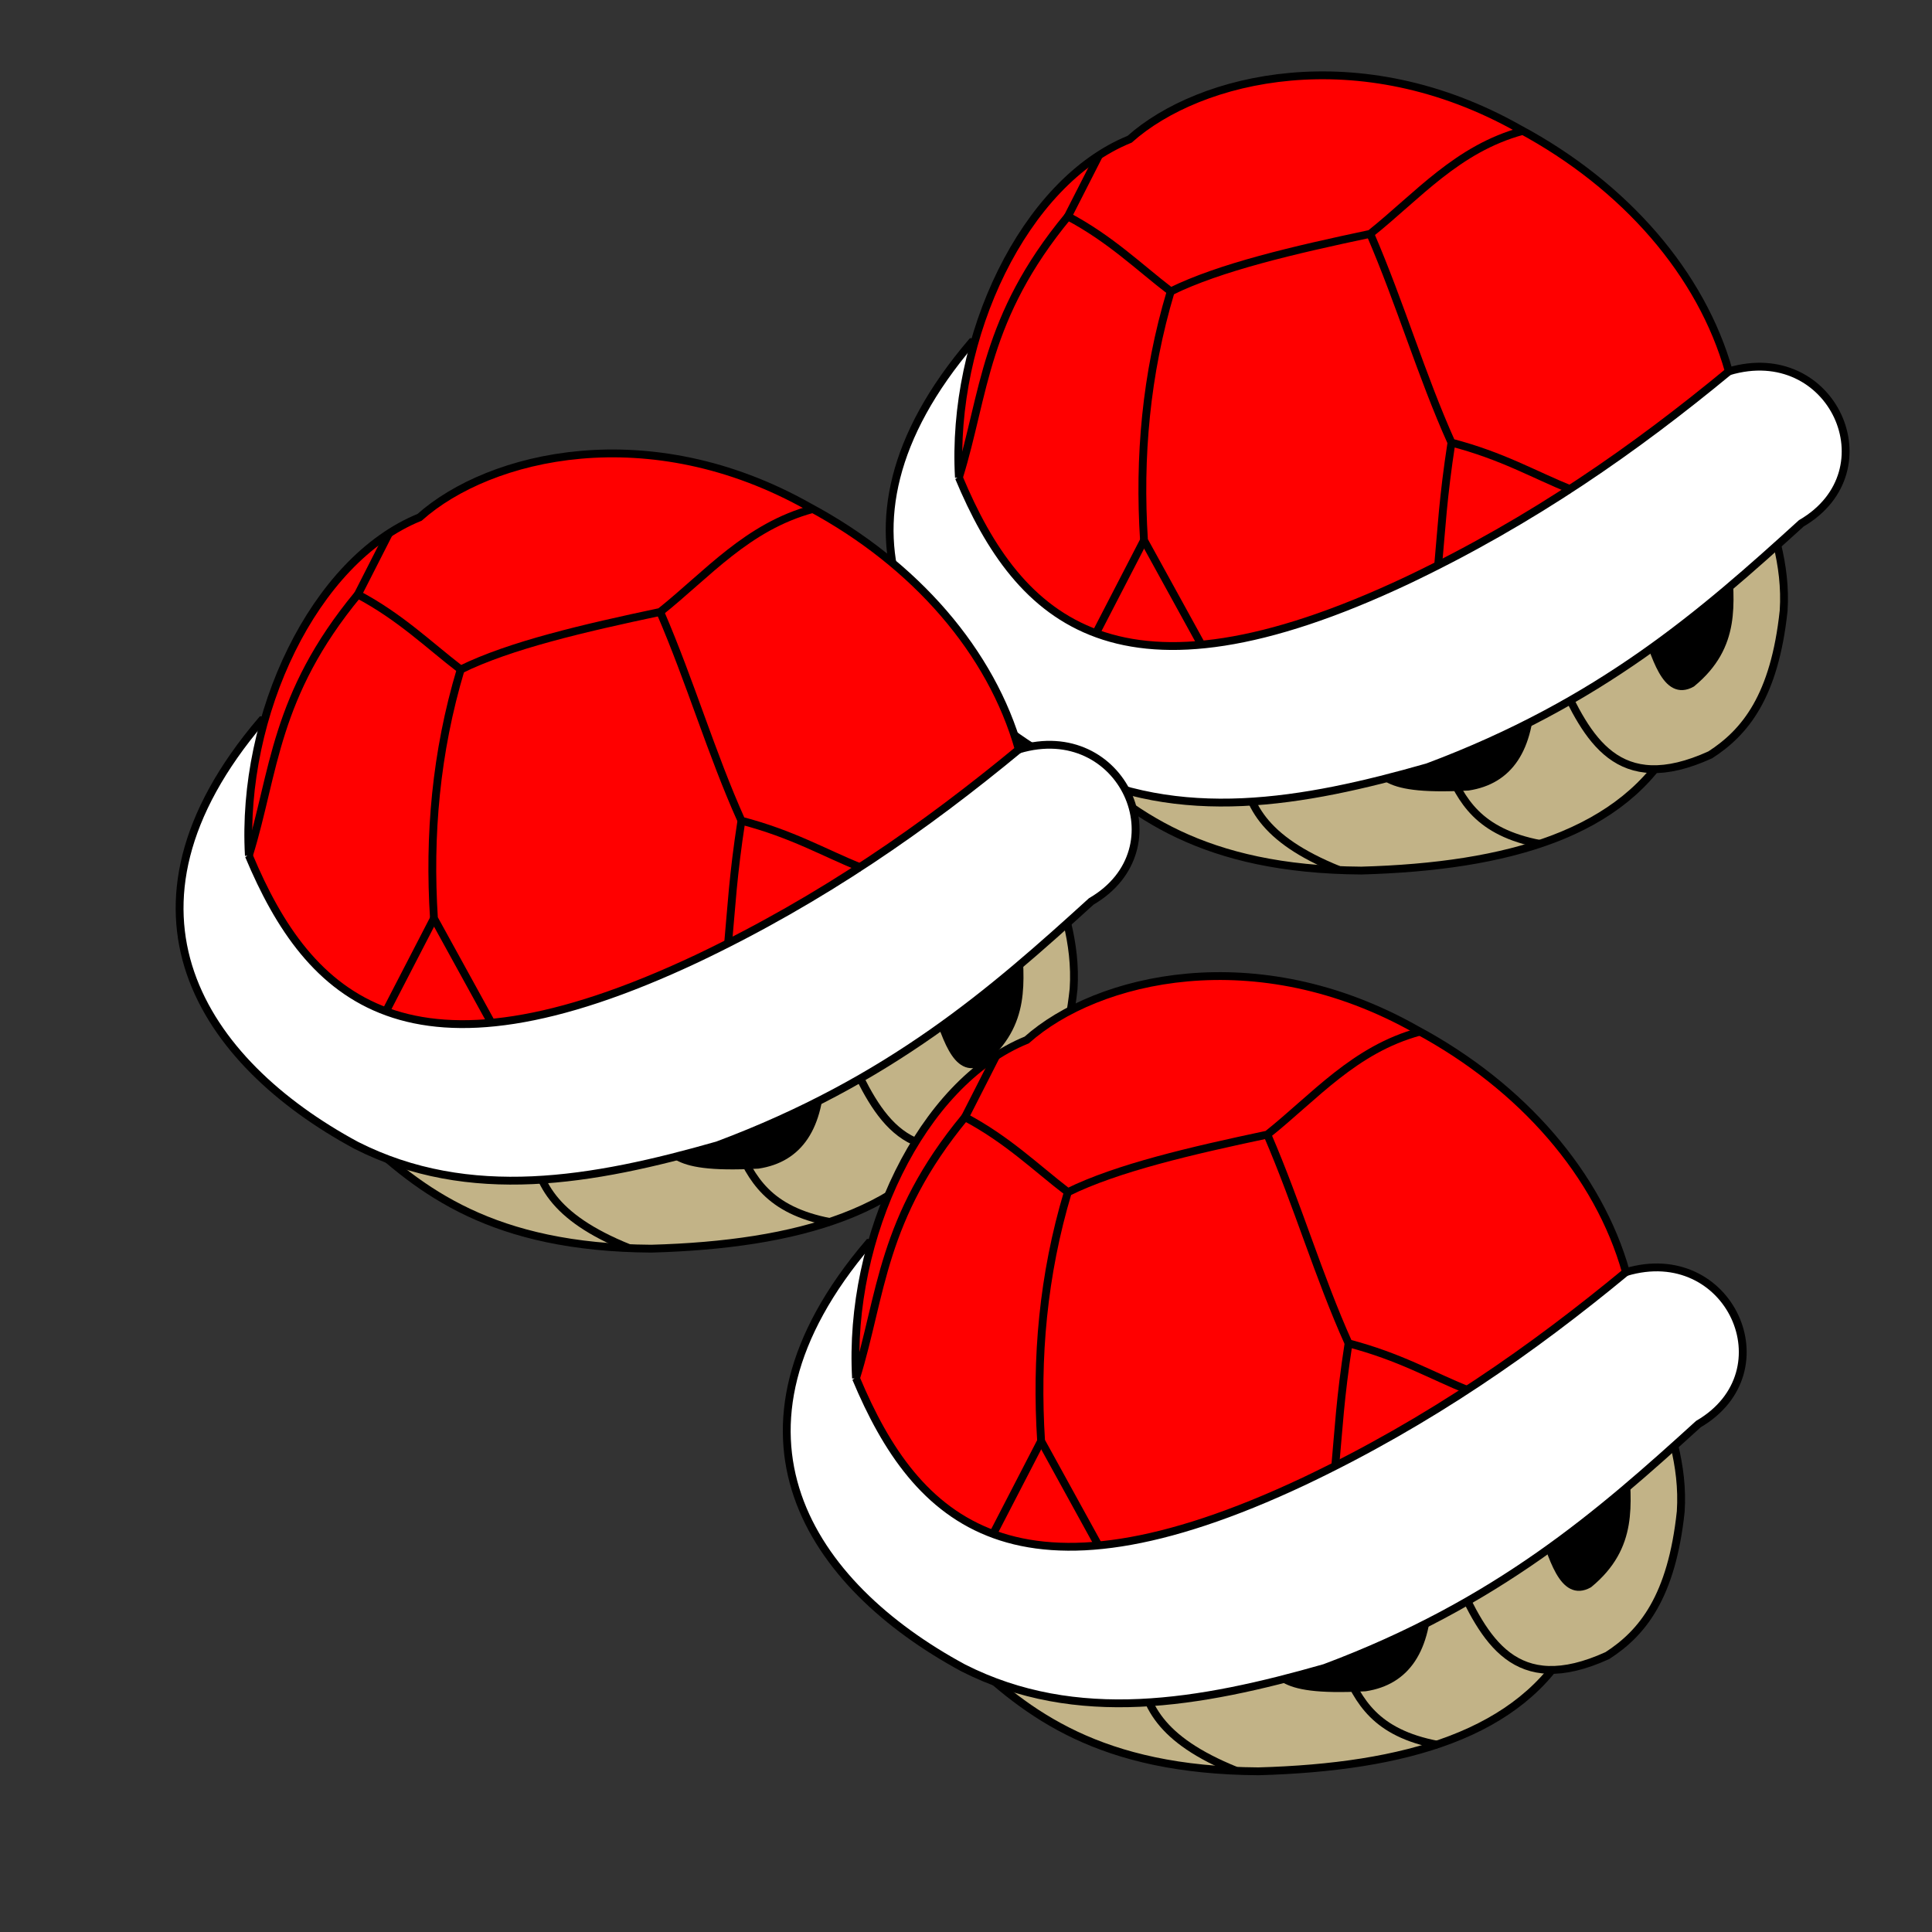 <?xml version="1.0" encoding="UTF-8" standalone="no"?>
<!-- Created with Inkscape (http://www.inkscape.org/) -->

<svg
   xmlns:dc="http://purl.org/dc/elements/1.1/"
   xmlns:cc="http://creativecommons.org/ns#"
   xmlns:rdf="http://www.w3.org/1999/02/22-rdf-syntax-ns#"
   xmlns:svg="http://www.w3.org/2000/svg"
   xmlns="http://www.w3.org/2000/svg"
   xmlns:sodipodi="http://sodipodi.sourceforge.net/DTD/sodipodi-0.dtd"
   xmlns:inkscape="http://www.inkscape.org/namespaces/inkscape"
   width="600"
   height="600"
   viewBox="0 0 600 600"
   version="1.1"
   id="svg4630"
   inkscape:version="0.92.4 (5da689c313, 2019-01-14)"
   sodipodi:docname="r.svg">
  <rect x="0" y="0" width="600" height="600" fill="#333333" stroke="none"/>
  <defs
     id="defs4624" />
  <sodipodi:namedview
     id="base"
     pagecolor="#ffffff"
     bordercolor="#666666"
     borderopacity="1.0"
     inkscape:pageopacity="0.0"
     inkscape:pageshadow="2"
     inkscape:zoom="1.7966667"
     inkscape:cx="300"
     inkscape:cy="300"
     inkscape:document-units="mm"
     inkscape:current-layer="layer1"
     showgrid="false"
     units="px"
     inkscape:window-width="2400"
     inkscape:window-height="1271"
     inkscape:window-x="-9"
     inkscape:window-y="-9"
     inkscape:window-maximized="1" />
  <g
     inkscape:label="Layer 1"
     inkscape:groupmode="layer"
     id="layer1"
     transform="translate(0,-138.25)">
    <g
       id="g5237"
       transform="matrix(-1.353,0,0,1.353,725.34,-138.022)">
      <path
         sodipodi:nodetypes="ccccc"
         inkscape:connector-curvature="0"
         id="path5352"
         d="m 151.641,373.8 c 11.633,21.749 38.453,29.28 71.997,30.218 36.453,-0.236 52.949,-13.075 67.129,-26.568 L 175.775,345.812 c -10.85,9.68 -17.511,18.836 -24.134,27.987 z"
         style="opacity:1;fill:#c2b387;fill-opacity:1;stroke:#000000;stroke-width:1.798px;stroke-linecap:butt;stroke-linejoin:miter;stroke-opacity:1" />
      <path
         sodipodi:nodetypes="ccccc"
         inkscape:connector-curvature="0"
         id="path5348"
         d="m 132.374,315.188 c -2.93,9.29 -6.385,18.356 -5.679,29.204 2.094,19.651 8.836,27.894 16.833,33.058 21.298,9.702 28.203,-3.73 34.68,-17.847 z"
         style="opacity:1;fill:#c2b387;fill-opacity:1;stroke:#000000;stroke-width:1.798px;stroke-linecap:butt;stroke-linejoin:miter;stroke-opacity:1" />
      <path
         sodipodi:nodetypes="cccc"
         inkscape:connector-curvature="0"
         id="path5350"
         d="m 158.942,346.623 c -2.803,8.154 -5.225,17.706 -11.154,14.399 -10.512,-8.66 -8.742,-18.489 -8.315,-28.19 z"
         style="opacity:1;fill:#000000;stroke:#000000;stroke-width:1.798px;stroke-linecap:butt;stroke-linejoin:miter;stroke-opacity:1" />
      <path
         sodipodi:nodetypes="cccc"
         inkscape:connector-curvature="0"
         id="path5354"
         d="m 184.699,362.848 c 0.141,13.33 5.065,20.471 14.399,21.903 22.432,1.192 18.513,-4.005 24.945,-6.693 z"
         style="opacity:1;fill:#000000;stroke:#000000;stroke-width:1.798px;stroke-linecap:butt;stroke-linejoin:miter;stroke-opacity:1" />
      <path
         sodipodi:nodetypes="cc"
         inkscape:connector-curvature="0"
         id="path5358"
         d="m 251.017,379.275 c -1.043,9.31 -4.523,17.411 -22.19,24.576"
         style="fill:none;stroke:#000000;stroke-width:1.798px;stroke-linecap:butt;stroke-linejoin:miter;stroke-opacity:1" />
      <path
         sodipodi:nodetypes="cccccc"
         inkscape:connector-curvature="0"
         id="path5346"
         d="m 139.27,289.432 c -23.737,-7.108 -37.345,22.814 -16.63,34.883 22.724,20.677 46.11,41.126 85.788,55.975 28.674,8.195 56.947,13.184 82.948,0 35.205,-19.021 58.93,-53.868 21.7,-97.551 z"
         style="opacity:1;fill:#ffffff;stroke:#000000;stroke-width:1.798px;stroke-linecap:butt;stroke-linejoin:miter;stroke-opacity:1" />
      <path
         sodipodi:nodetypes="cc"
         inkscape:connector-curvature="0"
         id="path5356"
         d="m 182.468,397.934 c 14.477,-2.748 18.134,-10.133 21.498,-17.644"
         style="fill:none;stroke:#000000;stroke-width:1.798px;stroke-linecap:butt;stroke-linejoin:miter;stroke-opacity:1" />
      <path
         sodipodi:nodetypes="cccccc"
         inkscape:connector-curvature="0"
         id="path5360"
         d="m 315.996,313.805 c -13.803,33.004 -36.767,54.774 -102.908,23.603 -28.947,-13.77 -52.507,-30.382 -73.819,-47.976 6.248,-22.238 23.661,-42.546 48.092,-55.639 36.774,-20.794 73.392,-11.963 89.454,2.36 24.276,9.85 41.018,45.384 39.18,77.653 z"
         style="fill:#ff0000;fill-opacity:1;stroke:#000000;stroke-width:1.798px;stroke-linecap:butt;stroke-linejoin:miter;stroke-opacity:1" />
      <path
         sodipodi:nodetypes="ccc"
         inkscape:connector-curvature="0"
         id="path5362"
         d="m 221.585,257.867 c -7.049,16.368 -11.682,32.391 -18.646,47.913 -11.801,3.1 -18.604,7.199 -27.615,10.857"
         style="fill:none;stroke:#000000;stroke-width:1.798px;stroke-linecap:butt;stroke-linejoin:miter;stroke-opacity:1" />
      <path
         sodipodi:nodetypes="cc"
         inkscape:connector-curvature="0"
         id="path5364"
         d="m 202.939,305.78 c 1.964,12.737 2.266,19.655 3.068,28.323"
         style="fill:none;stroke:#000000;stroke-width:1.798px;stroke-linecap:butt;stroke-linejoin:miter;stroke-opacity:1" />
      <path
         sodipodi:nodetypes="ccccc"
         inkscape:connector-curvature="0"
         id="path5366"
         d="m 186.654,234.264 c 14.963,4.075 24.022,14.896 34.932,23.603 17.545,3.721 34.444,7.636 45.789,13.217 7.563,-5.819 13.769,-11.978 23.603,-17.23 l -7.199,-14.138"
         style="fill:none;stroke:#000000;stroke-width:1.798px;stroke-linecap:butt;stroke-linejoin:miter;stroke-opacity:1" />
      <path
         sodipodi:nodetypes="cc"
         inkscape:connector-curvature="0"
         id="path5368"
         d="m 290.977,253.854 c 19.267,23.309 19.054,40.69 25.019,59.951"
         style="fill:none;stroke:#000000;stroke-width:1.798px;stroke-linecap:butt;stroke-linejoin:miter;stroke-opacity:1" />
      <path
         sodipodi:nodetypes="ccc"
         inkscape:connector-curvature="0"
         id="path5370"
         d="m 267.375,271.084 c 5.707,19.039 7.349,38.079 6.137,57.118 l -12.981,23.603"
         style="fill:none;stroke:#000000;stroke-width:1.798px;stroke-linecap:butt;stroke-linejoin:miter;stroke-opacity:1" />
      <path
         inkscape:connector-curvature="0"
         id="path5372"
         d="m 273.511,328.203 10.857,21.006"
         style="fill:none;stroke:#000000;stroke-width:1.798px;stroke-linecap:butt;stroke-linejoin:miter;stroke-opacity:1" />
    </g>
    <g
       id="g5237-6"
       transform="matrix(-1.353,0,0,1.353,504.832,-20.602)">
      <path
         sodipodi:nodetypes="ccccc"
         inkscape:connector-curvature="0"
         id="path5352-1"
         d="m 151.641,373.8 c 11.633,21.749 38.453,29.28 71.997,30.218 36.453,-0.236 52.949,-13.075 67.129,-26.568 L 175.775,345.812 c -10.85,9.68 -17.511,18.836 -24.134,27.987 z"
         style="opacity:1;fill:#c2b387;fill-opacity:1;stroke:#000000;stroke-width:1.798px;stroke-linecap:butt;stroke-linejoin:miter;stroke-opacity:1" />
      <path
         sodipodi:nodetypes="ccccc"
         inkscape:connector-curvature="0"
         id="path5348-7"
         d="m 132.374,315.188 c -2.93,9.29 -6.385,18.356 -5.679,29.204 2.094,19.651 8.836,27.894 16.833,33.058 21.298,9.702 28.203,-3.73 34.68,-17.847 z"
         style="opacity:1;fill:#c2b387;fill-opacity:1;stroke:#000000;stroke-width:1.798px;stroke-linecap:butt;stroke-linejoin:miter;stroke-opacity:1" />
      <path
         sodipodi:nodetypes="cccc"
         inkscape:connector-curvature="0"
         id="path5350-7"
         d="m 158.942,346.623 c -2.803,8.154 -5.225,17.706 -11.154,14.399 -10.512,-8.66 -8.742,-18.489 -8.315,-28.19 z"
         style="opacity:1;fill:#000000;stroke:#000000;stroke-width:1.798px;stroke-linecap:butt;stroke-linejoin:miter;stroke-opacity:1" />
      <path
         sodipodi:nodetypes="cccc"
         inkscape:connector-curvature="0"
         id="path5354-4"
         d="m 184.699,362.848 c 0.141,13.33 5.065,20.471 14.399,21.903 22.432,1.192 18.513,-4.005 24.945,-6.693 z"
         style="opacity:1;fill:#000000;stroke:#000000;stroke-width:1.798px;stroke-linecap:butt;stroke-linejoin:miter;stroke-opacity:1" />
      <path
         sodipodi:nodetypes="cc"
         inkscape:connector-curvature="0"
         id="path5358-0"
         d="m 251.017,379.275 c -1.043,9.31 -4.523,17.411 -22.19,24.576"
         style="fill:none;stroke:#000000;stroke-width:1.798px;stroke-linecap:butt;stroke-linejoin:miter;stroke-opacity:1" />
      <path
         sodipodi:nodetypes="cccccc"
         inkscape:connector-curvature="0"
         id="path5346-3"
         d="m 139.27,289.432 c -23.737,-7.108 -37.345,22.814 -16.63,34.883 22.724,20.677 46.11,41.126 85.788,55.975 28.674,8.195 56.947,13.184 82.948,0 35.205,-19.021 58.93,-53.868 21.7,-97.551 z"
         style="opacity:1;fill:#ffffff;stroke:#000000;stroke-width:1.798px;stroke-linecap:butt;stroke-linejoin:miter;stroke-opacity:1" />
      <path
         sodipodi:nodetypes="cc"
         inkscape:connector-curvature="0"
         id="path5356-8"
         d="m 182.468,397.934 c 14.477,-2.748 18.134,-10.133 21.498,-17.644"
         style="fill:none;stroke:#000000;stroke-width:1.798px;stroke-linecap:butt;stroke-linejoin:miter;stroke-opacity:1" />
      <path
         sodipodi:nodetypes="cccccc"
         inkscape:connector-curvature="0"
         id="path5360-2"
         d="m 315.996,313.805 c -13.803,33.004 -36.767,54.774 -102.908,23.603 -28.947,-13.77 -52.507,-30.382 -73.819,-47.976 6.248,-22.238 23.661,-42.546 48.092,-55.639 36.774,-20.794 73.392,-11.963 89.454,2.36 24.276,9.85 41.018,45.384 39.18,77.653 z"
         style="fill:#ff0000;fill-opacity:1;stroke:#000000;stroke-width:1.798px;stroke-linecap:butt;stroke-linejoin:miter;stroke-opacity:1" />
      <path
         sodipodi:nodetypes="ccc"
         inkscape:connector-curvature="0"
         id="path5362-8"
         d="m 221.585,257.867 c -7.049,16.368 -11.682,32.391 -18.646,47.913 -11.801,3.1 -18.604,7.199 -27.615,10.857"
         style="fill:none;stroke:#000000;stroke-width:1.798px;stroke-linecap:butt;stroke-linejoin:miter;stroke-opacity:1" />
      <path
         sodipodi:nodetypes="cc"
         inkscape:connector-curvature="0"
         id="path5364-3"
         d="m 202.939,305.78 c 1.964,12.737 2.266,19.655 3.068,28.323"
         style="fill:none;stroke:#000000;stroke-width:1.798px;stroke-linecap:butt;stroke-linejoin:miter;stroke-opacity:1" />
      <path
         sodipodi:nodetypes="ccccc"
         inkscape:connector-curvature="0"
         id="path5366-1"
         d="m 186.654,234.264 c 14.963,4.075 24.022,14.896 34.932,23.603 17.545,3.721 34.444,7.636 45.789,13.217 7.563,-5.819 13.769,-11.978 23.603,-17.23 l -7.199,-14.138"
         style="fill:none;stroke:#000000;stroke-width:1.798px;stroke-linecap:butt;stroke-linejoin:miter;stroke-opacity:1" />
      <path
         sodipodi:nodetypes="cc"
         inkscape:connector-curvature="0"
         id="path5368-2"
         d="m 290.977,253.854 c 19.267,23.309 19.054,40.69 25.019,59.951"
         style="fill:none;stroke:#000000;stroke-width:1.798px;stroke-linecap:butt;stroke-linejoin:miter;stroke-opacity:1" />
      <path
         sodipodi:nodetypes="ccc"
         inkscape:connector-curvature="0"
         id="path5370-9"
         d="m 267.375,271.084 c 5.707,19.039 7.349,38.079 6.137,57.118 l -12.981,23.603"
         style="fill:none;stroke:#000000;stroke-width:1.798px;stroke-linecap:butt;stroke-linejoin:miter;stroke-opacity:1" />
      <path
         inkscape:connector-curvature="0"
         id="path5372-9"
         d="m 273.511,328.203 10.857,21.006"
         style="fill:none;stroke:#000000;stroke-width:1.798px;stroke-linecap:butt;stroke-linejoin:miter;stroke-opacity:1" />
    </g>
    <g
       id="g5237-1"
       transform="matrix(-1.353,0,0,1.353,693.386,141.712)">
      <path
         sodipodi:nodetypes="ccccc"
         inkscape:connector-curvature="0"
         id="path5352-8"
         d="m 151.641,373.8 c 11.633,21.749 38.453,29.28 71.997,30.218 36.453,-0.236 52.949,-13.075 67.129,-26.568 L 175.775,345.812 c -10.85,9.68 -17.511,18.836 -24.134,27.987 z"
         style="opacity:1;fill:#c2b387;fill-opacity:1;stroke:#000000;stroke-width:1.798px;stroke-linecap:butt;stroke-linejoin:miter;stroke-opacity:1" />
      <path
         sodipodi:nodetypes="ccccc"
         inkscape:connector-curvature="0"
         id="path5348-6"
         d="m 132.374,315.188 c -2.93,9.29 -6.385,18.356 -5.679,29.204 2.094,19.651 8.836,27.894 16.833,33.058 21.298,9.702 28.203,-3.73 34.68,-17.847 z"
         style="opacity:1;fill:#c2b387;fill-opacity:1;stroke:#000000;stroke-width:1.798px;stroke-linecap:butt;stroke-linejoin:miter;stroke-opacity:1" />
      <path
         sodipodi:nodetypes="cccc"
         inkscape:connector-curvature="0"
         id="path5350-77"
         d="m 158.942,346.623 c -2.803,8.154 -5.225,17.706 -11.154,14.399 -10.512,-8.66 -8.742,-18.489 -8.315,-28.19 z"
         style="opacity:1;fill:#000000;stroke:#000000;stroke-width:1.798px;stroke-linecap:butt;stroke-linejoin:miter;stroke-opacity:1" />
      <path
         sodipodi:nodetypes="cccc"
         inkscape:connector-curvature="0"
         id="path5354-1"
         d="m 184.699,362.848 c 0.141,13.33 5.065,20.471 14.399,21.903 22.432,1.192 18.513,-4.005 24.945,-6.693 z"
         style="opacity:1;fill:#000000;stroke:#000000;stroke-width:1.798px;stroke-linecap:butt;stroke-linejoin:miter;stroke-opacity:1" />
      <path
         sodipodi:nodetypes="cc"
         inkscape:connector-curvature="0"
         id="path5358-04"
         d="m 251.017,379.275 c -1.043,9.31 -4.523,17.411 -22.19,24.576"
         style="fill:none;stroke:#000000;stroke-width:1.798px;stroke-linecap:butt;stroke-linejoin:miter;stroke-opacity:1" />
      <path
         sodipodi:nodetypes="cccccc"
         inkscape:connector-curvature="0"
         id="path5346-5"
         d="m 139.27,289.432 c -23.737,-7.108 -37.345,22.814 -16.63,34.883 22.724,20.677 46.11,41.126 85.788,55.975 28.674,8.195 56.947,13.184 82.948,0 35.205,-19.021 58.93,-53.868 21.7,-97.551 z"
         style="opacity:1;fill:#ffffff;stroke:#000000;stroke-width:1.798px;stroke-linecap:butt;stroke-linejoin:miter;stroke-opacity:1" />
      <path
         sodipodi:nodetypes="cc"
         inkscape:connector-curvature="0"
         id="path5356-5"
         d="m 182.468,397.934 c 14.477,-2.748 18.134,-10.133 21.498,-17.644"
         style="fill:none;stroke:#000000;stroke-width:1.798px;stroke-linecap:butt;stroke-linejoin:miter;stroke-opacity:1" />
      <path
         sodipodi:nodetypes="cccccc"
         inkscape:connector-curvature="0"
         id="path5360-5"
         d="m 315.996,313.805 c -13.803,33.004 -36.767,54.774 -102.908,23.603 -28.947,-13.77 -52.507,-30.382 -73.819,-47.976 6.248,-22.238 23.661,-42.546 48.092,-55.639 36.774,-20.794 73.392,-11.963 89.454,2.36 24.276,9.85 41.018,45.384 39.18,77.653 z"
         style="fill:#ff0000;fill-opacity:1;stroke:#000000;stroke-width:1.798px;stroke-linecap:butt;stroke-linejoin:miter;stroke-opacity:1" />
      <path
         sodipodi:nodetypes="ccc"
         inkscape:connector-curvature="0"
         id="path5362-1"
         d="m 221.585,257.867 c -7.049,16.368 -11.682,32.391 -18.646,47.913 -11.801,3.1 -18.604,7.199 -27.615,10.857"
         style="fill:none;stroke:#000000;stroke-width:1.798px;stroke-linecap:butt;stroke-linejoin:miter;stroke-opacity:1" />
      <path
         sodipodi:nodetypes="cc"
         inkscape:connector-curvature="0"
         id="path5364-8"
         d="m 202.939,305.78 c 1.964,12.737 2.266,19.655 3.068,28.323"
         style="fill:none;stroke:#000000;stroke-width:1.798px;stroke-linecap:butt;stroke-linejoin:miter;stroke-opacity:1" />
      <path
         sodipodi:nodetypes="ccccc"
         inkscape:connector-curvature="0"
         id="path5366-3"
         d="m 186.654,234.264 c 14.963,4.075 24.022,14.896 34.932,23.603 17.545,3.721 34.444,7.636 45.789,13.217 7.563,-5.819 13.769,-11.978 23.603,-17.23 l -7.199,-14.138"
         style="fill:none;stroke:#000000;stroke-width:1.798px;stroke-linecap:butt;stroke-linejoin:miter;stroke-opacity:1" />
      <path
         sodipodi:nodetypes="cc"
         inkscape:connector-curvature="0"
         id="path5368-9"
         d="m 290.977,253.854 c 19.267,23.309 19.054,40.69 25.019,59.951"
         style="fill:none;stroke:#000000;stroke-width:1.798px;stroke-linecap:butt;stroke-linejoin:miter;stroke-opacity:1" />
      <path
         sodipodi:nodetypes="ccc"
         inkscape:connector-curvature="0"
         id="path5370-1"
         d="m 267.375,271.084 c 5.707,19.039 7.349,38.079 6.137,57.118 l -12.981,23.603"
         style="fill:none;stroke:#000000;stroke-width:1.798px;stroke-linecap:butt;stroke-linejoin:miter;stroke-opacity:1" />
      <path
         inkscape:connector-curvature="0"
         id="path5372-6"
         d="m 273.511,328.203 10.857,21.006"
         style="fill:none;stroke:#000000;stroke-width:1.798px;stroke-linecap:butt;stroke-linejoin:miter;stroke-opacity:1" />
    </g>
  </g>
</svg>
